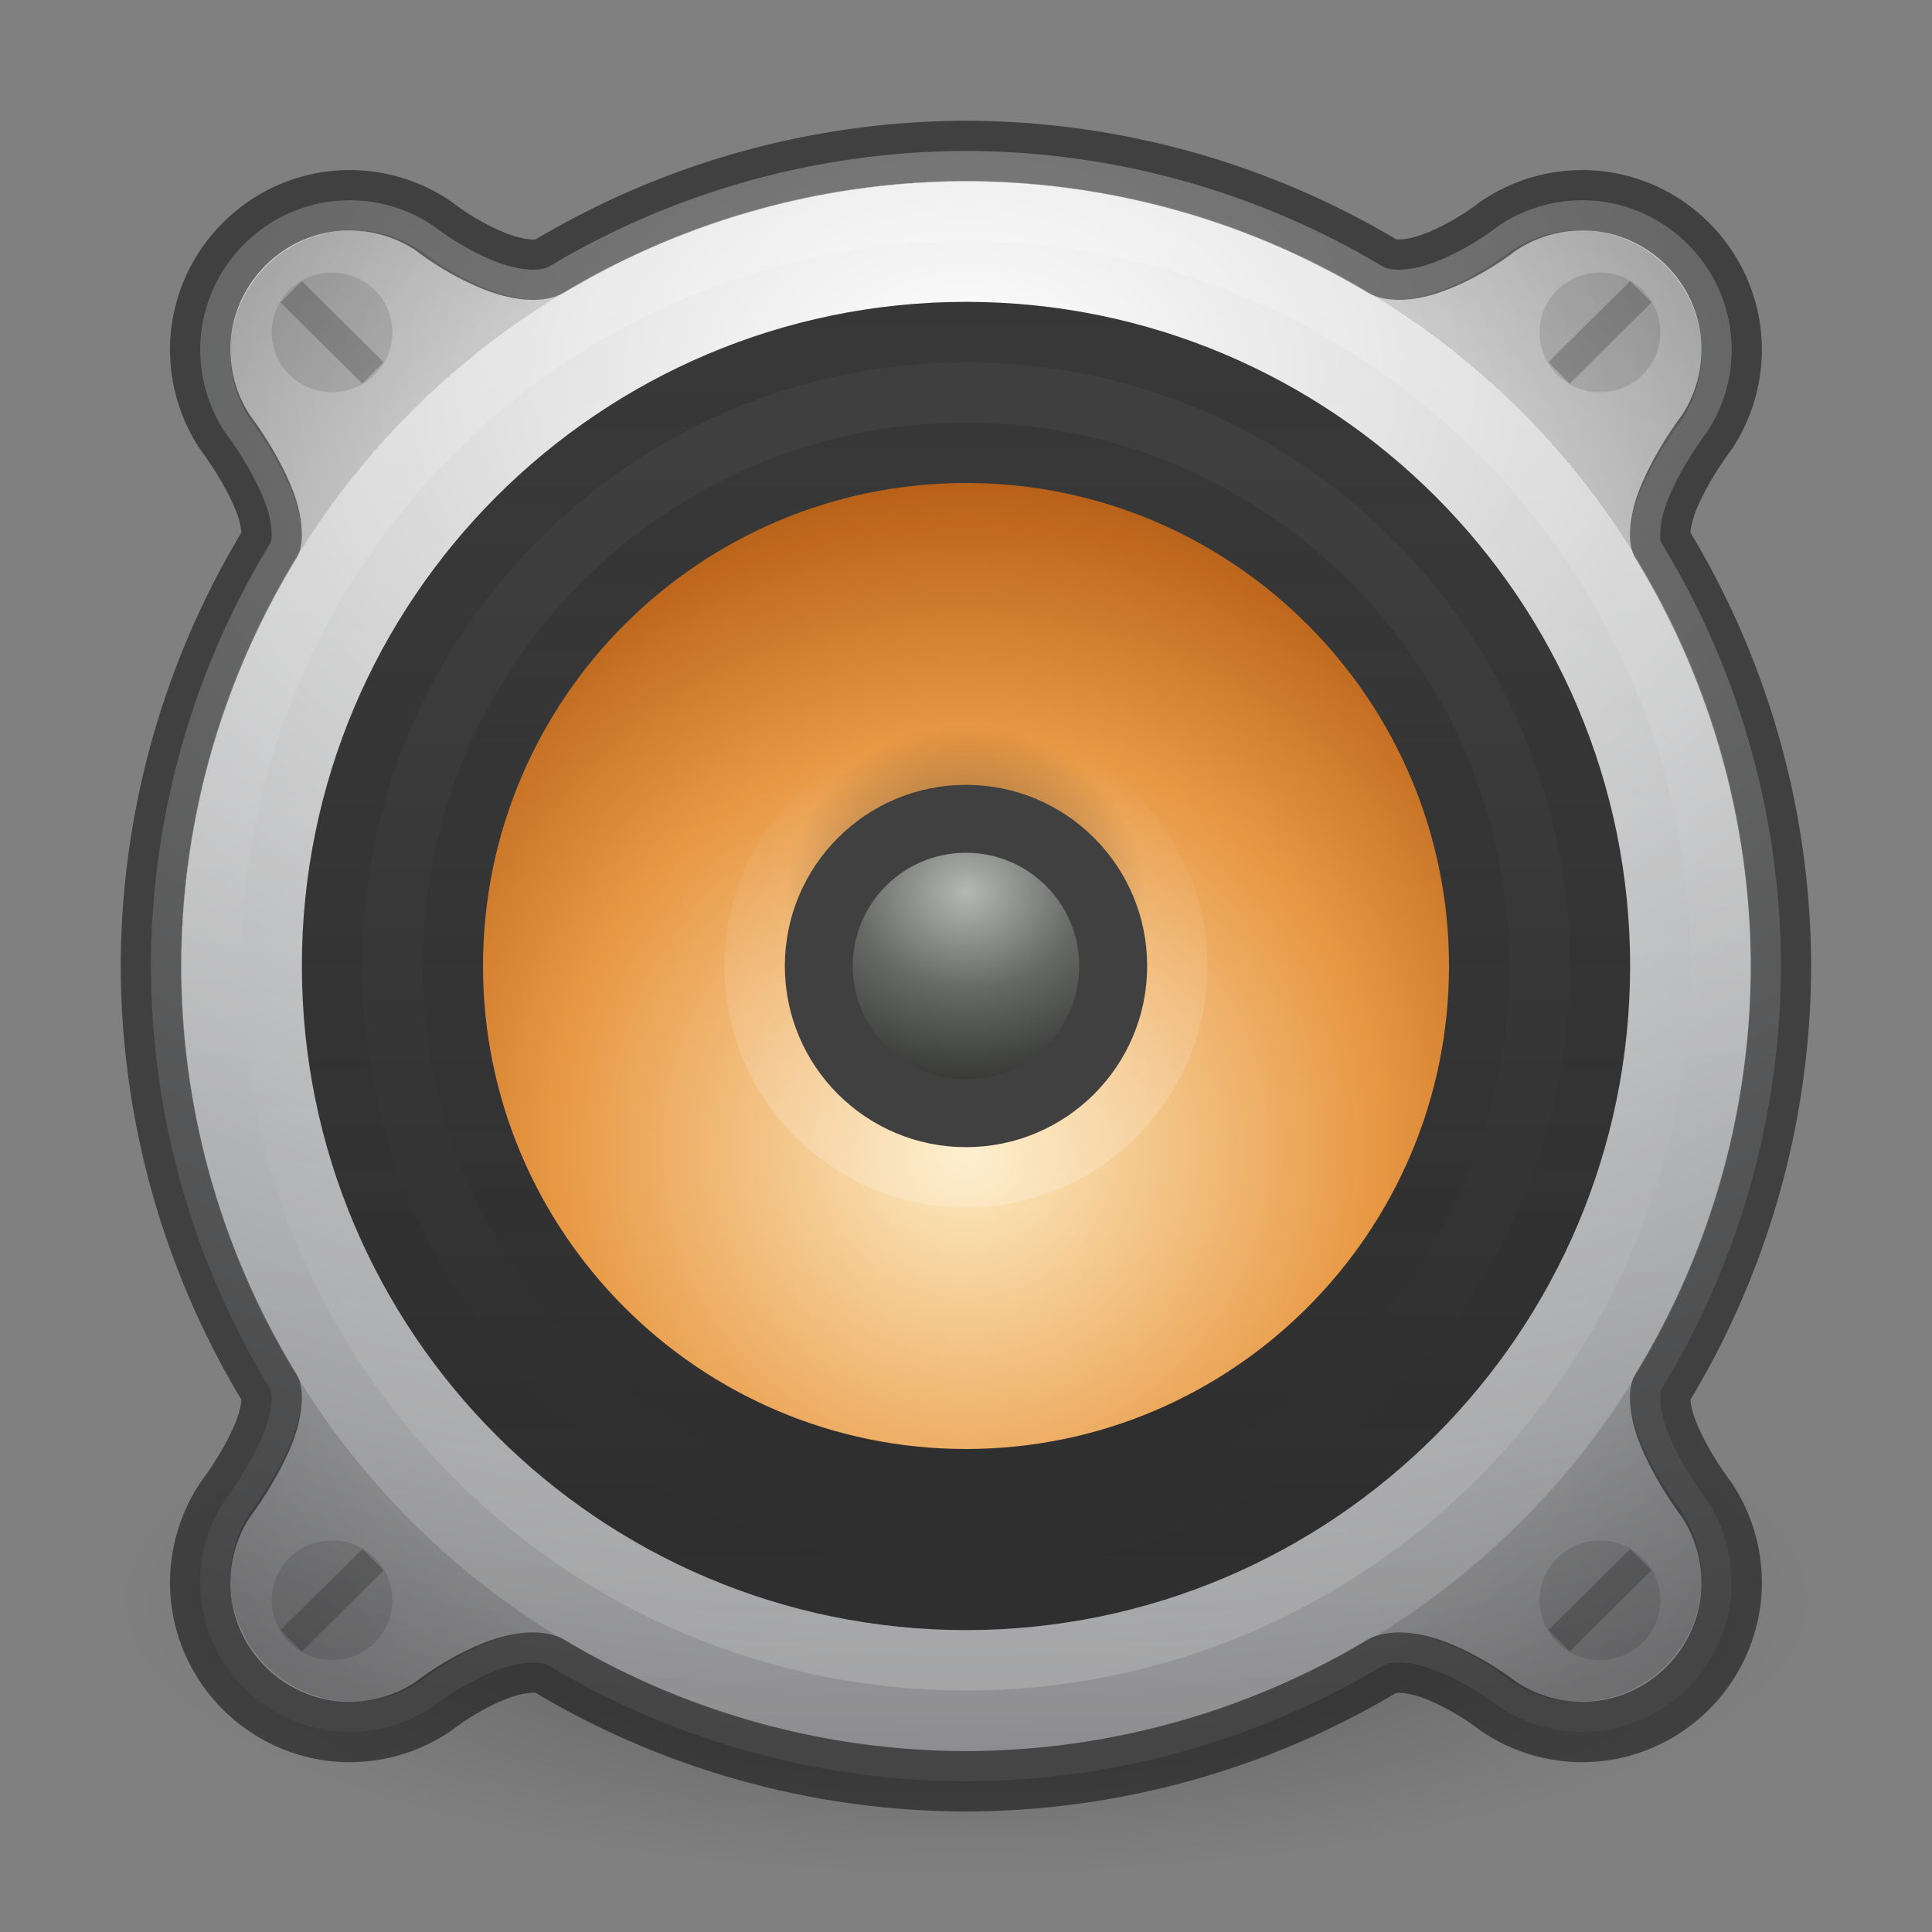 <?xml version="1.0" encoding="UTF-8" standalone="no"?>
<svg
   xmlns:dc="http://purl.org/dc/elements/1.1/"
   xmlns:cc="http://creativecommons.org/ns#"
   xmlns:rdf="http://www.w3.org/1999/02/22-rdf-syntax-ns#"
   xmlns:svg="http://www.w3.org/2000/svg"
   xmlns="http://www.w3.org/2000/svg"
   xmlns:xlink="http://www.w3.org/1999/xlink"
   version="1.1"
   width="32"
   height="32"
   id="svg4505">
  <rect width="100%" height="100%" fill="#808080" stroke="none"/>
  <defs
     id="defs4507">
    <linearGradient
       id="linearGradient4712">
      <stop
         id="stop4708"
         offset="0"
         style="stop-color:#000000;stop-opacity:1;" />
      <stop
         id="stop4710"
         offset="1"
         style="stop-color:#000000;stop-opacity:0;" />
    </linearGradient>
    <linearGradient
       id="linearGradient5032">
      <stop
         id="stop5028"
         offset="0"
         style="stop-color:#ffffff;stop-opacity:1;" />
      <stop
         id="stop5030"
         offset="1"
         style="stop-color:#ffffff;stop-opacity:0;" />
    </linearGradient>
    <linearGradient
       id="linearGradient4718">
      <stop
         offset="0"
         style="stop-color:#fdecc4;stop-opacity:1"
         id="stop4720" />
      <stop
         id="stop1140-6"
         style="stop-color:#e89843;stop-opacity:1"
         offset="0.603" />
      <stop
         offset="1"
         style="stop-color:#b45c15;stop-opacity:1"
         id="stop4722" />
    </linearGradient>
    <linearGradient
       id="linearGradient4781">
      <stop
         id="stop4777"
         offset="0"
         style="stop-color:#ffffff;stop-opacity:1;" />
      <stop
         id="stop4779"
         offset="1"
         style="stop-color:#ffffff;stop-opacity:0.171" />
    </linearGradient>
    <linearGradient
       id="linearGradient3688-464-309-604">
      <stop
         id="stop3094"
         style="stop-color:#181818;stop-opacity:1"
         offset="0" />
      <stop
         id="stop3096"
         style="stop-color:#181818;stop-opacity:0"
         offset="1" />
    </linearGradient>
    <linearGradient
       id="6589-3">
      <stop
         offset="0"
         style="stop-color:#b5b7b4;stop-opacity:1"
         id="stop5849-8" />
      <stop
         id="stop4598"
         style="stop-color:#676965;stop-opacity:1;"
         offset="0.437" />
      <stop
         offset="1"
         style="stop-color:#282927;stop-opacity:1"
         id="stop5851-7" />
    </linearGradient>
    <linearGradient
       id="linearGradient5428-2">
      <stop
         style="stop-color:#2f2f2f;stop-opacity:1"
         offset="0"
         id="stop5426-0" />
      <stop
         style="stop-color:#3f3f3f;stop-opacity:1"
         offset="1"
         id="stop5424-2" />
    </linearGradient>
    <linearGradient
       id="linearGradient4763-2">
      <stop
         style="stop-color:#000000;stop-opacity:0"
         offset="0"
         id="stop4761-8" />
      <stop
         id="stop1272"
         offset="0.8"
         style="stop-color:#000000;stop-opacity:0;" />
      <stop
         id="stop4769-9"
         offset="0.8"
         style="stop-color:#000000;stop-opacity:0.5" />
      <stop
         style="stop-color:#000000;stop-opacity:1"
         offset="1"
         id="stop4759-7" />
    </linearGradient>
    <radialGradient
       gradientTransform="matrix(0.619,0,0,0.2,1.562,18.178)"
       gradientUnits="userSpaceOnUse"
       xlink:href="#linearGradient4712"
       id="radialGradient4104"
       fy="41.636"
       fx="23.335"
       r="22.627"
       cy="41.636"
       cx="23.335" />
    <radialGradient
       xlink:href="#radialGradient3093-0-3-6-6-0-3-1"
       id="radialGradient4755-6"
       cx="24"
       cy="13"
       fx="24"
       fy="13"
       r="16"
       gradientUnits="userSpaceOnUse"
       gradientTransform="matrix(2.041,0,0,1.429,-32.992,-12.374)" />
    <radialGradient
       cx="23.896"
       cy="3.99"
       r="20.397"
       id="radialGradient3093-0-3-6-6-0-3-1"
       gradientUnits="userSpaceOnUse"
       gradientTransform="matrix(0,1.232,-1.626,0,18.487,-28.722)">
      <stop
         id="stop3244-9-33-7-0-9-5-6-2"
         style="stop-color:#ffffff;stop-opacity:1"
         offset="0" />
      <stop
         id="stop3246-3-5-0-8-5-0-7-9"
         style="stop-color:#dddddd;stop-opacity:1"
         offset="0.262" />
      <stop
         id="stop3248-1-7-8-8-1-0-5-31"
         style="stop-color:#abacae;stop-opacity:1"
         offset="0.661" />
      <stop
         id="stop3250-9-3-0-5-1-2-3-9"
         style="stop-color:#89898b;stop-opacity:1"
         offset="1" />
    </radialGradient>
    <radialGradient
       xlink:href="#linearGradient4763-2"
       id="radialGradient4765-4"
       cx="24"
       cy="25"
       fx="24"
       fy="25"
       r="16"
       gradientUnits="userSpaceOnUse"
       gradientTransform="matrix(1.016,0,0,1.016,-8.375,-9.391)" />
    <linearGradient
       xlink:href="#linearGradient4781"
       id="linearGradient4783-0"
       x1="8"
       y1="25"
       x2="40"
       y2="25"
       gradientUnits="userSpaceOnUse"
       gradientTransform="matrix(0,0.806,-0.806,0,36.161,-3.355)" />
    <linearGradient
       xlink:href="#linearGradient5428-2"
       id="linearGradient5430-9-1"
       x1="7"
       y1="16"
       x2="25"
       y2="16"
       gradientUnits="userSpaceOnUse"
       gradientTransform="matrix(0,-0.941,-0.941,0,31.059,31.059)" />
    <linearGradient
       y2="25"
       x2="40"
       y1="25"
       x1="8"
       gradientTransform="matrix(0,-0.742,-0.742,0,34.548,33.806)"
       gradientUnits="userSpaceOnUse"
       id="linearGradient4608-3"
       xlink:href="#linearGradient5032" />
    <linearGradient
       y2="25"
       x2="40"
       y1="25"
       x1="8"
       gradientTransform="matrix(0,0.677,-0.677,0,32.935,-0.258)"
       gradientUnits="userSpaceOnUse"
       id="linearGradient4582-6"
       xlink:href="#linearGradient3688-464-309-604" />
    <linearGradient
       y2="25"
       x2="40"
       y1="25"
       x1="8"
       gradientTransform="matrix(0,0.548,-0.548,0,29.71,2.839)"
       gradientUnits="userSpaceOnUse"
       id="linearGradient4604-5"
       xlink:href="#linearGradient3688-464-309-604" />
    <radialGradient
       xlink:href="#linearGradient4718"
       id="radialGradient4652-37-4"
       cx="16"
       cy="20.382"
       fx="16"
       fy="20.382"
       r="12"
       gradientTransform="matrix(0.944,-5.3362465e-8,5.3362189e-8,0.944,0.889,-0.222)"
       gradientUnits="userSpaceOnUse" />
    <linearGradient
       xlink:href="#linearGradient5032"
       id="linearGradient1144-5"
       gradientUnits="userSpaceOnUse"
       gradientTransform="matrix(0,-0.226,-0.226,0,21.645,21.419)"
       x1="8"
       y1="25"
       x2="40"
       y2="25" />
    <radialGradient
       xlink:href="#linearGradient4712"
       id="radialGradient1134-6"
       cx="19.931"
       cy="-66.915"
       fx="19.931"
       fy="-66.915"
       r="3.261"
       gradientTransform="matrix(0.921,0,0,0.92,-3.348,45.559)"
       gradientUnits="userSpaceOnUse" />
    <radialGradient
       xlink:href="#6589-3"
       id="radialGradient4688-1-9"
       cx="48"
       cy="12.5"
       fx="48"
       fy="12.5"
       r="3"
       gradientUnits="userSpaceOnUse"
       gradientTransform="matrix(1.422,-9.2867664e-7,7.9591913e-7,1.219,-52.25,-0.455)" />
  </defs>
  <path
     d="M 30,26.485 C 30.001,28.979 23.733,31 16,31 8.268,31 1.999,28.979 2,26.485 1.999,23.991 8.268,21.97 16,21.97 c 7.732,0 14.001,2.022 14,4.515 z"
     id="path23417"
     style="display:inline;overflow:visible;visibility:visible;opacity:0.3;fill:url(#radialGradient4104);fill-opacity:1;fill-rule:evenodd;stroke:none;stroke-width:2;marker:none" />
  <path
     id="path4723"
     d="m 16,2.5 c -2.43,0.005 -4.806,0.665 -6.881,1.9 a 0.436,0.436 0 0 0 -0.012,0.007 C 8.98,4.489 8.675,4.497 8.294,4.363 7.913,4.229 7.494,3.983 7.214,3.768 A 0.436,0.436 0 0 0 7.197,3.754 C 6.79,3.474 6.302,3.317 5.793,3.317 c -1.363,0 -2.477,1.114 -2.477,2.477 5.14e-4,0.493 0.147,0.966 0.412,1.366 a 0.436,0.436 0 0 0 0.014,0.019 c 0.245,0.33 0.494,0.748 0.636,1.111 0.142,0.363 0.135,0.643 0.102,0.701 -1.286,2.105 -1.975,4.527 -1.98,7.009 a 0.436,0.436 0 0 0 0,0.004 c 0.005,2.481 0.694,4.904 1.98,7.009 0.033,0.058 0.04,0.338 -0.102,0.701 -0.142,0.363 -0.391,0.781 -0.636,1.111 a 0.436,0.436 0 0 0 -0.014,0.019 c -0.265,0.4 -0.411,0.873 -0.412,1.366 0,1.363 1.114,2.477 2.477,2.477 0.508,-2.6e-4 0.997,-0.157 1.403,-0.437 a 0.436,0.436 0 0 0 0.017,-0.014 c 0.281,-0.215 0.699,-0.462 1.08,-0.595 0.381,-0.134 0.686,-0.125 0.813,-0.044 a 0.436,0.436 0 0 0 0.012,0.007 c 2.075,1.235 4.451,1.896 6.881,1.9 2.43,-0.005 4.806,-0.665 6.881,-1.9 a 0.436,0.436 0 0 0 0.012,-0.007 c 0.127,-0.081 0.432,-0.089 0.813,0.044 0.381,0.134 0.8,0.381 1.08,0.595 a 0.436,0.436 0 0 0 0.017,0.014 c 0.407,0.28 0.895,0.437 1.403,0.437 1.363,0 2.477,-1.114 2.477,-2.477 -5.1e-4,-0.493 -0.147,-0.966 -0.412,-1.366 a 0.436,0.436 0 0 0 -0.014,-0.019 c -0.245,-0.33 -0.494,-0.748 -0.636,-1.111 -0.142,-0.363 -0.135,-0.643 -0.102,-0.701 1.286,-2.105 1.975,-4.527 1.98,-7.009 a 0.436,0.436 0 0 0 0,-0.004 c -0.006,-2.481 -0.694,-4.904 -1.98,-7.009 -0.033,-0.058 -0.04,-0.338 0.102,-0.701 0.142,-0.363 0.391,-0.781 0.636,-1.111 a 0.436,0.436 0 0 0 0.014,-0.019 c 0.265,-0.4 0.411,-0.873 0.412,-1.366 0,-1.363 -1.114,-2.477 -2.477,-2.477 -0.508,2.6e-4 -0.997,0.157 -1.403,0.437 a 0.436,0.436 0 0 0 -0.017,0.014 c -0.281,0.215 -0.699,0.462 -1.08,0.595 -0.381,0.134 -0.686,0.125 -0.813,0.044 a 0.436,0.436 0 0 0 -0.012,-0.007 C 20.806,3.165 18.43,2.505 16,2.5 Z"
     style="opacity:1;fill:url(#radialGradient4755-6);fill-opacity:1;stroke:#000000;stroke-width:1;stroke-linecap:butt;stroke-linejoin:round;stroke-miterlimit:4;stroke-dasharray:none;stroke-dashoffset:0;stroke-opacity:0.498" />
  <path
     id="path4757"
     d="M 16,3 C 13.66,3.005 11.372,3.64 9.375,4.83 8.758,5.225 7.621,4.651 6.994,4.171 6.66,3.942 6.26,3.813 5.844,3.813 c -1.122,0 -2.031,0.909 -2.031,2.031 4.23e-4,0.404 0.121,0.793 0.338,1.12 0.525,0.708 1.058,1.749 0.763,2.272 -1.243,2.03 -1.909,4.369 -1.914,6.763 0.005,2.394 0.67,4.734 1.914,6.763 0.295,0.524 -0.238,1.565 -0.763,2.272 -0.217,0.328 -0.338,0.716 -0.338,1.12 0,1.122 0.909,2.031 2.031,2.031 0.417,-2.1e-4 0.817,-0.129 1.151,-0.359 0.627,-0.48 1.764,-1.054 2.38,-0.659 1.998,1.19 4.285,1.825 6.625,1.83 2.34,-0.005 4.628,-0.64 6.625,-1.83 0.617,-0.395 1.753,0.179 2.38,0.659 0.334,0.23 0.734,0.358 1.151,0.359 1.122,0 2.031,-0.909 2.031,-2.031 -4.1e-4,-0.404 -0.121,-0.793 -0.338,-1.12 -0.525,-0.708 -1.058,-1.749 -0.763,-2.272 1.243,-2.03 1.909,-4.369 1.914,-6.763 -0.006,-2.394 -0.67,-4.734 -1.914,-6.763 -0.295,-0.524 0.238,-1.565 0.763,-2.272 0.217,-0.328 0.338,-0.716 0.338,-1.12 0,-1.122 -0.909,-2.031 -2.031,-2.031 -0.417,2.1e-4 -0.817,0.129 -1.151,0.359 C 24.379,4.651 23.242,5.225 22.625,4.83 20.627,3.64 18.34,3.005 16,3 Z"
     style="opacity:0.2;fill:url(#radialGradient4765-4);fill-opacity:1;stroke:none;stroke-width:2;stroke-linecap:butt;stroke-linejoin:round;stroke-miterlimit:4;stroke-dasharray:none;stroke-dashoffset:0;stroke-opacity:1" />
  <path
     d="M 16,28.5 C 9.103,28.5 3.5,22.897 3.5,16 3.5,9.103 9.103,3.5 16,3.5 22.897,3.5 28.5,9.103 28.5,16 28.5,22.897 22.897,28.5 16,28.5 Z"
     id="path4773"
     style="color:#000000;display:inline;overflow:visible;visibility:visible;opacity:0.2;fill:none;stroke:url(#linearGradient4783-0);stroke-width:1;stroke-miterlimit:4;stroke-dasharray:none;stroke-opacity:1;marker:none;enable-background:accumulate" />
  <path
     style="color:#000000;display:inline;overflow:visible;visibility:visible;opacity:1;fill:none;stroke:url(#linearGradient5430-9-1);stroke-width:6;stroke-miterlimit:4;stroke-dasharray:none;stroke-opacity:1;marker:none;enable-background:accumulate"
     id="path2555-36-4-2-1-26"
     d="m 24,16 c 0,4.414 -3.586,8 -8,8 -4.414,0 -8,-3.586 -8,-8 0,-4.414 3.586,-8 8,-8 C 20.414,8 24,11.586 24,16 Z" />
  <ellipse
     ry="0.991"
     rx="1"
     style="opacity:1;fill:#000000;fill-opacity:0.117;stroke:none;stroke-width:2;stroke-linecap:butt;stroke-linejoin:round;stroke-miterlimit:4;stroke-dasharray:none;stroke-dashoffset:0;stroke-opacity:1"
     id="path4741"
     cx="5.5"
     cy="5.505" />
  <path
     style="opacity:0.2;fill:none;fill-rule:evenodd;stroke:#000000;stroke-width:0.5;stroke-linecap:square;stroke-linejoin:miter;stroke-miterlimit:4;stroke-dasharray:none;stroke-opacity:1"
     d="M 5,5.009 6,6"
     id="path4787" />
  <path
     style="color:#000000;display:inline;overflow:visible;visibility:visible;opacity:0.2;fill:none;stroke:url(#linearGradient4608-3);stroke-width:1;stroke-miterlimit:4;stroke-dasharray:none;stroke-opacity:1;marker:none;enable-background:accumulate"
     id="path4606"
     d="M 16,4.5 C 9.654,4.5 4.5,9.655 4.5,16 4.5,22.346 9.655,27.5 16,27.5 22.346,27.5 27.5,22.345 27.5,16 27.5,9.654 22.345,4.5 16,4.5 Z" />
  <path
     d="M 16,26.5 C 10.206,26.5 5.5,21.793 5.5,16 5.5,10.206 10.207,5.5 16,5.5 21.794,5.5 26.5,10.207 26.5,16 26.5,21.794 21.793,26.5 16,26.5 Z"
     id="path4580"
     style="color:#000000;display:inline;overflow:visible;visibility:visible;opacity:0.2;fill:none;stroke:url(#linearGradient4582-6);stroke-width:1;stroke-miterlimit:4;stroke-dasharray:none;stroke-opacity:1;marker:none;enable-background:accumulate" />
  <path
     style="color:#000000;display:inline;overflow:visible;visibility:visible;opacity:0.2;fill:none;stroke:url(#linearGradient4604-5);stroke-width:1;stroke-miterlimit:4;stroke-dasharray:none;stroke-opacity:1;marker:none;enable-background:accumulate"
     id="path4602"
     d="M 16,24.5 C 11.31,24.5 7.5,20.69 7.5,16 7.5,11.31 11.31,7.5 16,7.5 20.69,7.5 24.5,11.31 24.5,16 24.5,20.69 20.69,24.5 16,24.5 Z" />
  <path
     style="color:#000000;display:inline;overflow:visible;visibility:visible;fill:url(#radialGradient4652-37-4);fill-opacity:1;fill-rule:nonzero;stroke:none;stroke-width:1;marker:none;enable-background:accumulate"
     id="path2555-36-4-4-1"
     d="m 16,8 c -4.414,0 -8,3.586 -8,8 0,4.414 3.586,8 8,8 C 20.414,24 24,20.414 24,16 24,11.586 20.414,8 16,8 Z" />
  <path
     style="color:#000000;display:inline;overflow:visible;visibility:visible;opacity:0.2;fill:none;stroke:url(#linearGradient1144-5);stroke-width:1;stroke-miterlimit:4;stroke-dasharray:none;stroke-opacity:1;marker:none;enable-background:accumulate"
     id="path1142"
     d="m 16,12.5 c -1.931,0 -3.5,1.569 -3.5,3.5 0,1.931 1.569,3.5 3.5,3.5 1.931,0 3.5,-1.569 3.5,-3.5 0,-1.931 -1.569,-3.5 -3.5,-3.5 z" />
  <ellipse
     transform="rotate(90)"
     style="opacity:0.5;fill:url(#radialGradient1134-6);fill-opacity:1;stroke:none;stroke-width:1;stroke-linecap:round;stroke-linejoin:round;stroke-miterlimit:4;stroke-dasharray:none;stroke-dashoffset:0"
     id="ellipse1124"
     cx="15.001"
     cy="-16"
     rx="3.002"
     ry="3" />
  <ellipse
     ry="2.438"
     rx="2.438"
     style="opacity:1;fill:url(#radialGradient4688-1-9);fill-opacity:1;stroke:#404040;stroke-width:1.125;stroke-linecap:round;stroke-linejoin:round;stroke-miterlimit:4;stroke-dasharray:none;stroke-dashoffset:0;stroke-opacity:1"
     id="path4680-8"
     cx="16"
     cy="16" />
  <ellipse
     transform="scale(-1,1)"
     cy="5.505"
     cx="-26.5"
     id="ellipse5388"
     style="opacity:1;fill:#000000;fill-opacity:0.117;stroke:none;stroke-width:2;stroke-linecap:butt;stroke-linejoin:round;stroke-miterlimit:4;stroke-dasharray:none;stroke-dashoffset:0;stroke-opacity:1"
     rx="1"
     ry="0.991" />
  <path
     id="path5390"
     d="M 27,5.009 26,6"
     style="opacity:0.2;fill:none;fill-rule:evenodd;stroke:#000000;stroke-width:0.5;stroke-linecap:square;stroke-linejoin:miter;stroke-miterlimit:4;stroke-dasharray:none;stroke-opacity:1" />
  <ellipse
     transform="scale(-1,1)"
     ry="0.991"
     rx="1"
     style="opacity:1;fill:#000000;fill-opacity:0.117;stroke:none;stroke-width:2;stroke-linecap:butt;stroke-linejoin:round;stroke-miterlimit:4;stroke-dasharray:none;stroke-dashoffset:0;stroke-opacity:1"
     id="ellipse5394"
     cx="-26.5"
     cy="26.505" />
  <path
     style="opacity:0.2;fill:none;fill-rule:evenodd;stroke:#000000;stroke-width:0.5;stroke-linecap:square;stroke-linejoin:miter;stroke-miterlimit:4;stroke-dasharray:none;stroke-opacity:1"
     d="M 27,26.009 26,27"
     id="path5396" />
  <ellipse
     transform="scale(-1,1)"
     cy="26.505"
     cx="-5.5"
     id="ellipse5400"
     style="opacity:1;fill:#000000;fill-opacity:0.117;stroke:none;stroke-width:2;stroke-linecap:butt;stroke-linejoin:round;stroke-miterlimit:4;stroke-dasharray:none;stroke-dashoffset:0;stroke-opacity:1"
     rx="1"
     ry="0.991" />
  <path
     id="path5402"
     d="M 6,26.009 5,27"
     style="opacity:0.2;fill:none;fill-rule:evenodd;stroke:#000000;stroke-width:0.5;stroke-linecap:square;stroke-linejoin:miter;stroke-miterlimit:4;stroke-dasharray:none;stroke-opacity:1" />
</svg>
